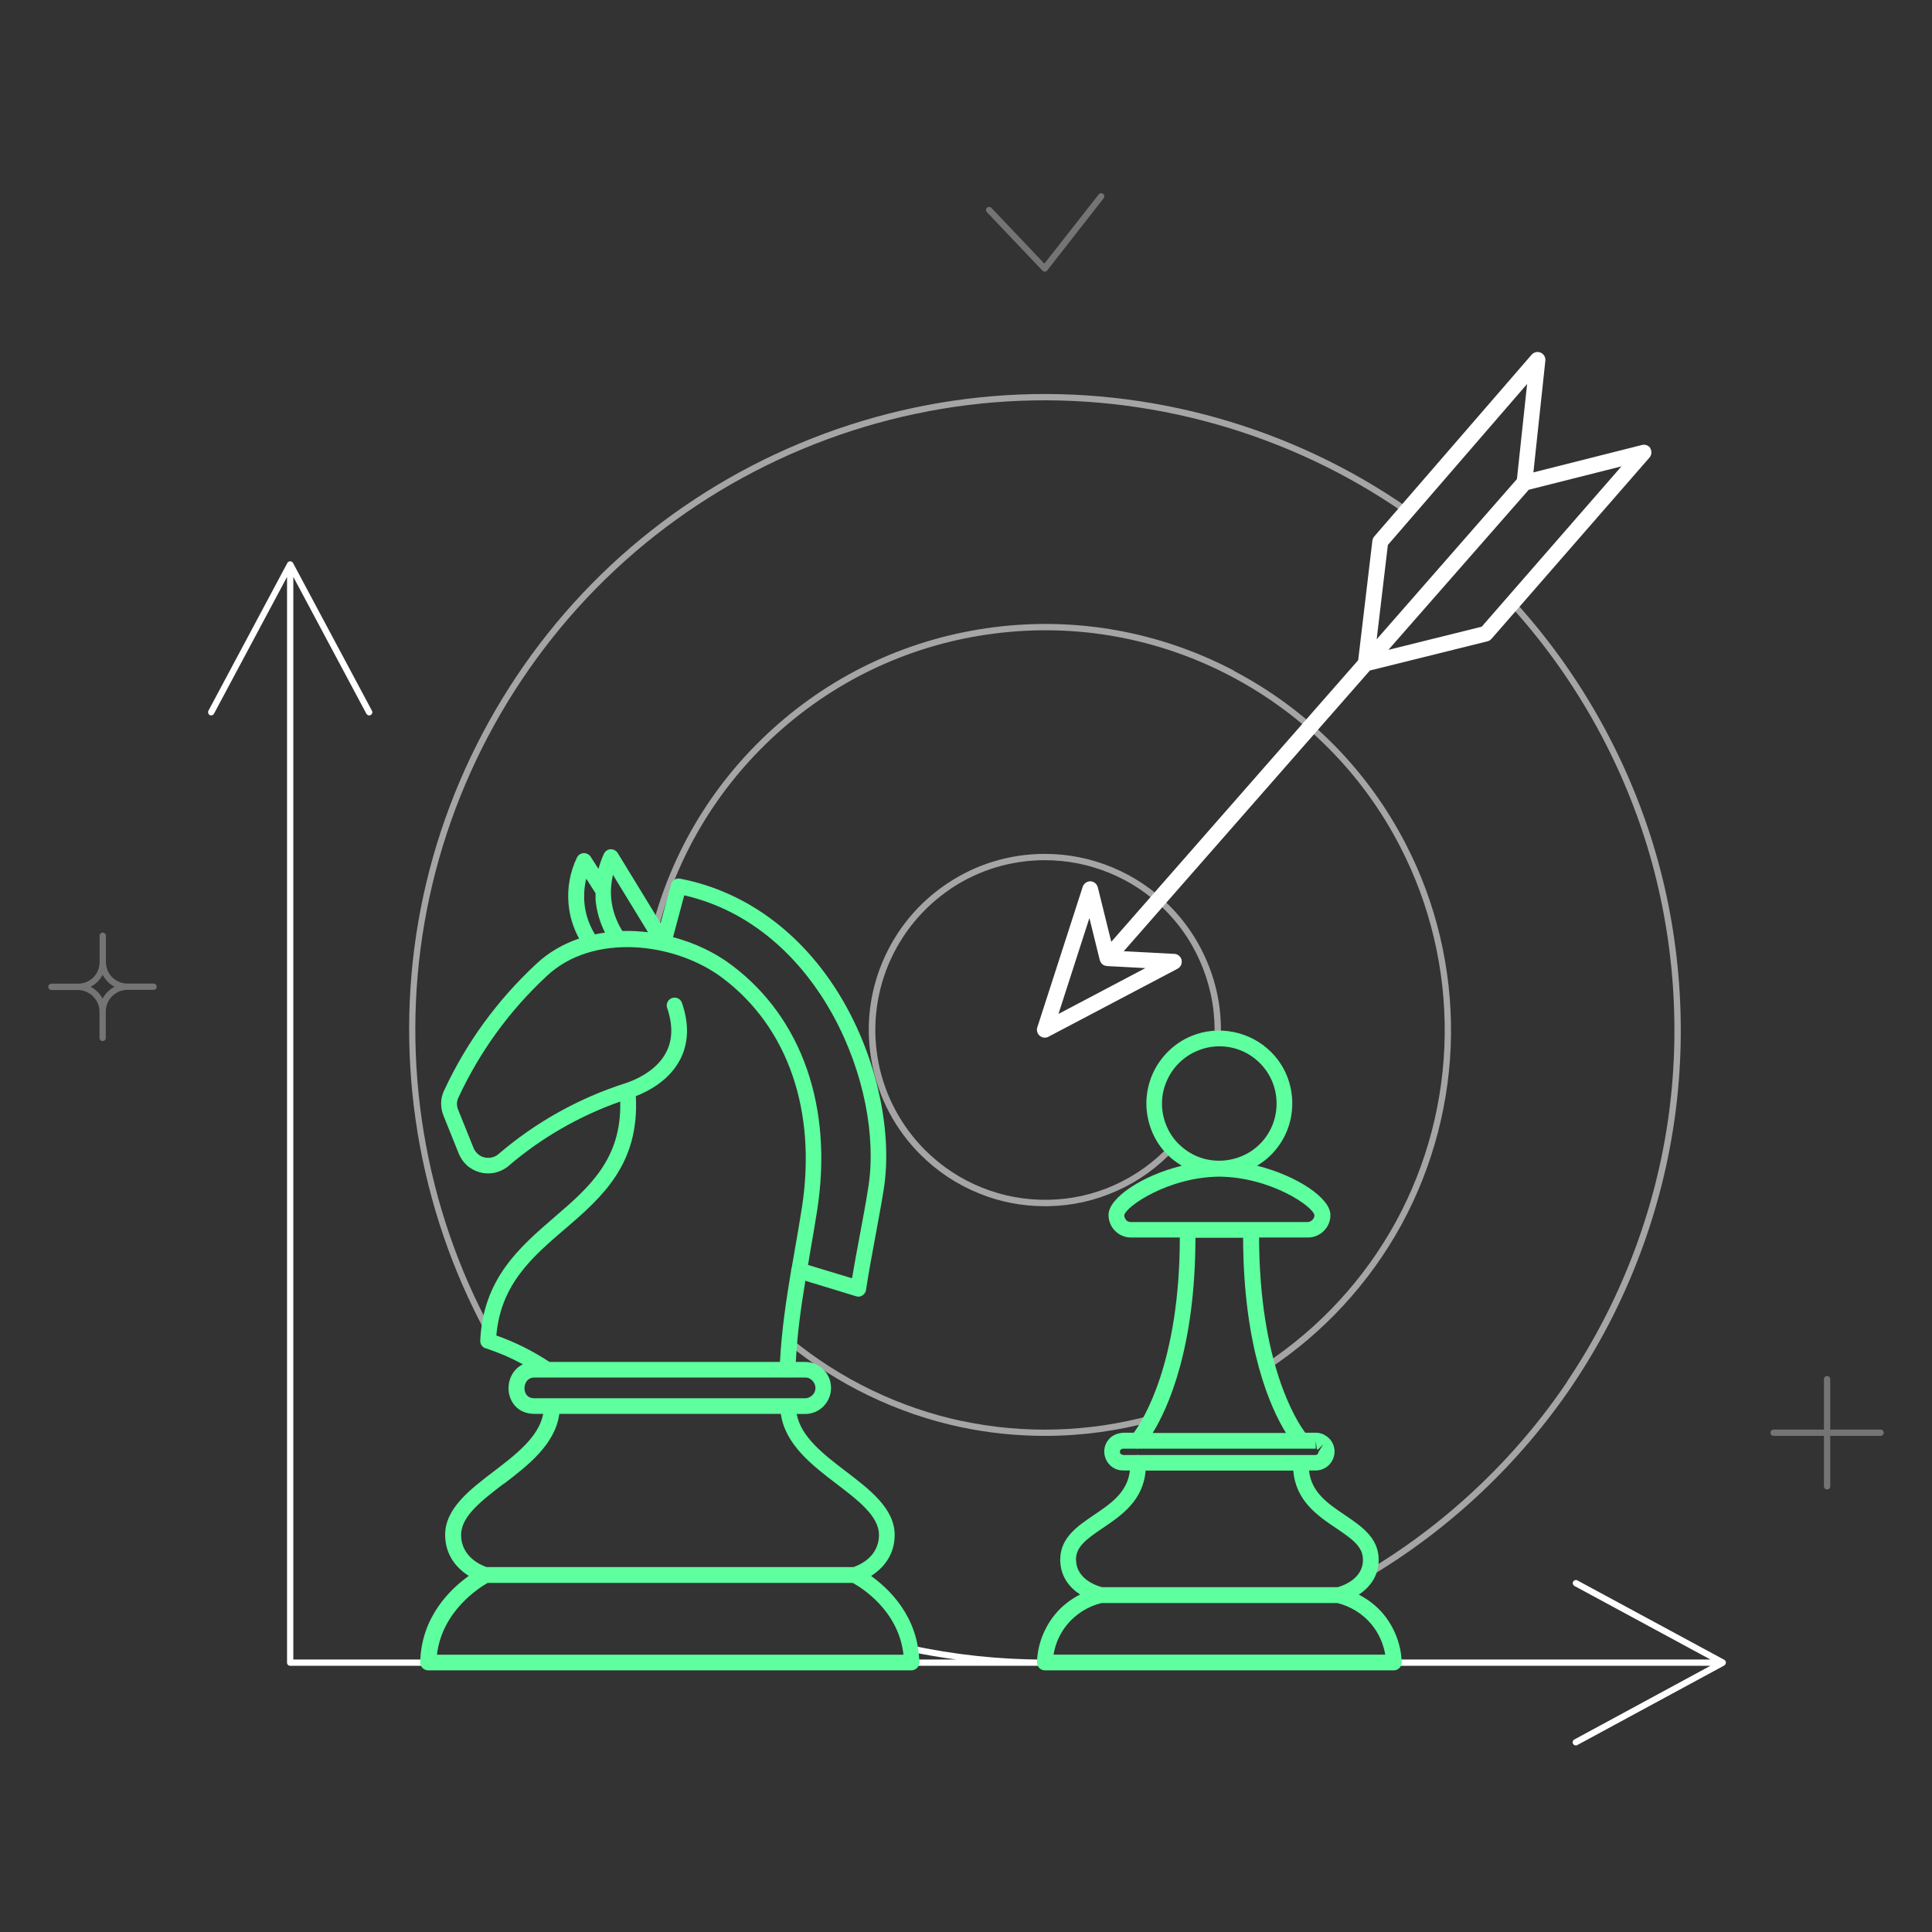 <svg width="100" height="100" viewBox="0 0 100 100" fill="none" xmlns="http://www.w3.org/2000/svg">
<rect x="0" y="0" width="100" height="100" fill="#333333" stroke="none"/>
<path d="M89.336 86.059C89.336 86.02 89.317 85.988 89.297 85.955C89.291 85.949 89.284 85.942 89.278 85.936C89.271 85.929 89.265 85.916 89.258 85.916L81.647 81.802C81.569 81.756 81.472 81.788 81.426 81.867C81.381 81.945 81.413 82.042 81.491 82.088L88.535 85.897H54.056C51.745 85.903 49.388 85.649 47.11 85.154C47.019 85.135 46.934 85.193 46.914 85.278C46.895 85.369 46.953 85.454 47.038 85.473C47.852 85.649 48.672 85.786 49.499 85.897H15.182V29.861L18.965 36.945C19.011 37.023 19.108 37.055 19.186 37.01C19.265 36.964 19.297 36.867 19.252 36.788L15.163 29.132C15.104 29.028 14.935 29.028 14.877 29.132L10.788 36.788C10.749 36.867 10.775 36.964 10.853 37.01C10.879 37.023 10.905 37.029 10.931 37.029C10.99 37.029 11.048 36.997 11.074 36.945L14.857 29.861V86.059C14.857 86.15 14.929 86.222 15.02 86.222H54.017C54.017 86.222 54.03 86.222 54.043 86.222H88.529L81.485 90.037C81.407 90.083 81.374 90.18 81.42 90.258C81.446 90.311 81.504 90.343 81.563 90.343C81.589 90.343 81.615 90.343 81.641 90.324L89.252 86.203C89.252 86.203 89.265 86.189 89.271 86.183C89.278 86.183 89.284 86.17 89.291 86.163C89.317 86.137 89.33 86.098 89.33 86.059H89.336Z" fill="white"/>
<g opacity="0.56">
<path d="M25.312 69.126C25.312 69.126 25.364 69.126 25.39 69.106C25.468 69.061 25.501 68.963 25.455 68.885C21.959 62.465 20.722 54.959 21.972 47.758C23.216 40.558 26.901 33.904 32.35 29.028C37.799 24.151 44.817 21.222 52.116 20.779C59.407 20.336 66.731 22.4 72.728 26.58C72.799 26.632 72.903 26.613 72.956 26.541C73.008 26.469 72.988 26.365 72.916 26.313C66.862 22.088 59.466 20.004 52.096 20.454C44.726 20.903 37.636 23.858 32.135 28.78C26.634 33.702 22.91 40.421 21.653 47.7C20.397 54.972 21.647 62.55 25.175 69.041C25.208 69.093 25.26 69.126 25.319 69.126H25.312Z" fill="white"/>
<path d="M81.126 71.502C78.437 75.493 74.831 78.898 70.69 81.352C70.612 81.398 70.586 81.495 70.631 81.573C70.664 81.626 70.716 81.652 70.775 81.652C70.801 81.652 70.833 81.645 70.859 81.632C75.039 79.158 78.685 75.714 81.4 71.684C84.114 67.654 85.924 62.98 86.64 58.175C87.357 53.37 86.992 48.37 85.573 43.722C84.153 39.073 81.673 34.718 78.398 31.124C78.34 31.059 78.236 31.053 78.17 31.111C78.105 31.17 78.099 31.274 78.157 31.339C81.4 34.894 83.854 39.204 85.26 43.806C86.66 48.409 87.025 53.357 86.315 58.116C85.605 62.876 83.808 67.504 81.12 71.495L81.126 71.502Z" fill="white"/>
<path d="M63.867 34.711C60.032 32.7 55.742 31.919 51.445 32.465C47.148 33.012 43.183 34.835 39.974 37.745C36.764 40.656 34.563 44.425 33.6 48.644C33.58 48.728 33.633 48.819 33.724 48.839C33.815 48.859 33.899 48.806 33.919 48.715C34.863 44.562 37.038 40.851 40.195 37.986C43.353 35.122 47.259 33.325 51.484 32.791C55.709 32.251 59.941 33.019 63.717 35.004C67.487 36.99 70.521 40.037 72.474 43.826C74.023 46.821 74.817 50.187 74.778 53.559C74.739 56.931 73.867 60.278 72.252 63.234C70.638 66.189 68.294 68.735 65.481 70.59C65.403 70.642 65.384 70.74 65.436 70.818C65.469 70.864 65.521 70.89 65.573 70.89C65.605 70.89 65.638 70.883 65.664 70.864C68.522 68.976 70.898 66.391 72.539 63.39C74.18 60.382 75.065 56.984 75.104 53.566C75.143 50.141 74.336 46.723 72.76 43.683C70.775 39.835 67.695 36.736 63.867 34.724V34.711Z" fill="white"/>
<path d="M49.785 73.553C46.556 72.863 43.509 71.391 40.957 69.295C40.885 69.236 40.788 69.249 40.729 69.314C40.67 69.379 40.683 69.484 40.748 69.542C43.333 71.671 46.438 73.168 49.713 73.865C51.152 74.171 52.617 74.321 54.082 74.321C55.963 74.321 57.845 74.067 59.661 73.572C59.746 73.546 59.798 73.462 59.772 73.37C59.746 73.286 59.661 73.234 59.57 73.26C56.393 74.132 53.001 74.236 49.778 73.546L49.785 73.553Z" fill="white"/>
<path d="M49.206 46.001C50.657 45.031 52.343 44.523 54.082 44.523H54.088C55.247 44.523 56.38 44.751 57.448 45.193C58.522 45.636 59.479 46.281 60.299 47.101C61.172 47.973 61.836 49.002 62.278 50.154C62.721 51.306 62.916 52.511 62.858 53.748C62.858 53.839 62.923 53.911 63.014 53.917C63.105 53.93 63.183 53.852 63.183 53.761C63.248 52.485 63.047 51.228 62.584 50.037C62.122 48.846 61.432 47.778 60.527 46.873C59.674 46.02 58.685 45.356 57.571 44.894C56.458 44.431 55.286 44.197 54.088 44.197H54.082C52.272 44.197 50.527 44.724 49.023 45.734C47.519 46.736 46.36 48.149 45.664 49.822C44.967 51.495 44.791 53.312 45.143 55.089C45.495 56.866 46.354 58.474 47.636 59.757C48.509 60.63 49.531 61.306 50.67 61.769C51.758 62.212 52.903 62.433 54.082 62.433C54.14 62.433 54.199 62.433 54.251 62.433C55.481 62.413 56.679 62.146 57.806 61.639C58.932 61.137 59.928 60.421 60.768 59.516C60.827 59.451 60.827 59.347 60.761 59.288C60.696 59.23 60.592 59.23 60.534 59.295C59.726 60.167 58.763 60.851 57.682 61.339C56.595 61.827 55.442 62.081 54.258 62.101C53.06 62.12 51.907 61.906 50.807 61.463C49.707 61.02 48.717 60.362 47.877 59.523C46.647 58.286 45.813 56.73 45.475 55.024C45.136 53.312 45.312 51.56 45.976 49.946C46.647 48.338 47.767 46.971 49.212 46.001H49.206Z" fill="white"/>
</g>
<path d="M85.436 23.214C85.345 23.064 85.163 22.986 84.987 23.032L79.369 24.451L79.987 18.67C80.007 18.494 79.909 18.325 79.746 18.253C79.583 18.181 79.395 18.227 79.278 18.357L71.133 27.765C71.081 27.823 71.048 27.901 71.035 27.98L70.3 34.171L57.52 48.748L56.823 45.929C56.777 45.753 56.621 45.623 56.445 45.616C56.27 45.61 56.1 45.727 56.042 45.896L53.691 53.175C53.639 53.331 53.691 53.507 53.815 53.611C53.893 53.676 53.984 53.709 54.076 53.709C54.141 53.709 54.206 53.696 54.264 53.663L60.951 50.141C61.113 50.056 61.198 49.874 61.159 49.692C61.12 49.51 60.964 49.379 60.781 49.373L58.164 49.236L70.905 34.705L76.992 33.194C77.07 33.175 77.148 33.129 77.201 33.064L85.378 23.683C85.495 23.546 85.508 23.357 85.417 23.201L85.436 23.214ZM71.836 28.207L79.043 19.874L78.516 24.796L71.257 33.09L71.836 28.207ZM54.785 52.485L56.387 47.517L56.927 49.705C56.927 49.705 56.94 49.731 56.947 49.751C56.953 49.77 56.96 49.79 56.973 49.803C56.992 49.835 57.012 49.861 57.038 49.887C57.044 49.894 57.051 49.907 57.057 49.913C57.057 49.913 57.057 49.913 57.064 49.913C57.096 49.939 57.136 49.965 57.181 49.978C57.201 49.985 57.22 49.985 57.24 49.991C57.259 49.991 57.279 50.004 57.305 50.004H57.324L59.284 50.109L54.792 52.478L54.785 52.485ZM76.686 32.439L71.862 33.637L79.128 25.349L83.926 24.139L76.686 32.446V32.439Z" fill="white"/>
<path d="M45.084 81.573C45.69 81.189 46.308 80.512 46.308 79.451C46.308 78.084 45.026 77.107 43.789 76.163C42.636 75.284 41.458 74.379 41.237 73.188H41.699C42.05 73.181 42.383 73.038 42.63 72.784C42.877 72.53 43.014 72.198 43.014 71.84C43.014 71.482 42.877 71.15 42.63 70.896C42.383 70.642 42.05 70.499 41.686 70.493H41.191C41.263 69.073 41.452 67.7 41.686 66.293L44.31 67.094C44.349 67.107 44.388 67.114 44.427 67.114C44.505 67.114 44.577 67.094 44.642 67.049C44.739 66.983 44.811 66.886 44.824 66.769C44.961 65.89 45.123 64.991 45.286 64.125C45.442 63.273 45.605 62.42 45.742 61.56C46.198 58.657 45.429 54.998 43.75 52.003C41.77 48.474 38.73 46.157 35.202 45.48C34.987 45.434 34.785 45.571 34.733 45.773L34.192 47.784L31.972 44.151C31.894 44.028 31.758 43.956 31.608 43.956C31.458 43.963 31.328 44.054 31.263 44.184C31.139 44.438 31.054 44.705 30.976 44.972L30.573 44.347C30.494 44.223 30.351 44.151 30.208 44.158C30.058 44.164 29.928 44.255 29.863 44.386C29.505 45.128 29.355 45.955 29.427 46.769C29.479 47.407 29.668 48.025 29.974 48.578C29.153 48.858 28.385 49.295 27.734 49.913C25.729 51.782 24.127 53.982 22.975 56.469C22.884 56.671 22.832 56.879 22.832 57.101C22.832 57.322 22.871 57.53 22.949 57.732L23.73 59.672C23.821 59.913 23.965 60.128 24.153 60.304C24.342 60.48 24.57 60.603 24.817 60.675C25.065 60.746 25.325 60.753 25.579 60.707C25.833 60.655 26.067 60.551 26.282 60.382C28.008 58.898 29.967 57.771 32.103 57.016C32.181 59.998 30.488 61.463 28.698 62.999C26.888 64.562 25.013 66.176 24.857 69.386C24.85 69.568 24.961 69.737 25.136 69.789C25.807 70.004 26.451 70.284 27.064 70.616C26.575 70.851 26.321 71.359 26.321 71.853C26.321 72.517 26.777 73.181 27.656 73.181H28.118C27.89 74.373 26.712 75.278 25.56 76.157C24.323 77.101 23.04 78.077 23.04 79.444C23.04 80.506 23.659 81.189 24.264 81.567C23.346 82.224 21.797 83.67 21.751 86.04C21.751 86.15 21.79 86.254 21.868 86.332C21.946 86.411 22.05 86.456 22.161 86.456H47.174C47.285 86.456 47.389 86.411 47.467 86.332C47.545 86.254 47.584 86.15 47.584 86.04C47.539 83.663 45.996 82.218 45.071 81.56L45.084 81.573ZM35.429 46.345C42.441 47.96 45.755 56.274 44.948 61.423C44.817 62.276 44.655 63.123 44.498 63.963C44.362 64.685 44.225 65.427 44.101 66.163L41.823 65.473C41.862 65.265 41.894 65.056 41.927 64.848C42.057 64.112 42.181 63.377 42.298 62.635C43.125 57.316 41.517 52.693 37.877 49.959C37.018 49.308 35.963 48.806 34.837 48.507L35.416 46.345H35.429ZM31.732 45.291L33.541 48.253C33.099 48.201 32.656 48.175 32.213 48.188C31.894 47.673 31.686 47.094 31.634 46.489C31.601 46.085 31.634 45.681 31.725 45.284L31.732 45.291ZM30.247 46.703C30.215 46.293 30.247 45.877 30.345 45.48L30.826 46.235C30.826 46.345 30.826 46.456 30.826 46.567C30.879 47.166 31.048 47.739 31.315 48.273C31.139 48.298 30.963 48.325 30.794 48.364C30.488 47.862 30.293 47.296 30.247 46.71V46.703ZM29.238 63.618C31.145 61.977 33.105 60.271 32.91 56.736C33.567 56.482 34.661 55.916 35.221 54.809C35.644 53.969 35.67 52.992 35.299 51.912C35.228 51.697 34.993 51.586 34.785 51.658C34.57 51.73 34.459 51.964 34.531 52.172C34.83 53.045 34.817 53.806 34.492 54.444C33.971 55.486 32.741 55.948 32.376 56.066C29.935 56.847 27.708 58.097 25.774 59.757C25.677 59.835 25.553 59.894 25.429 59.913C25.306 59.939 25.169 59.933 25.045 59.9C24.922 59.867 24.804 59.802 24.713 59.711C24.622 59.627 24.544 59.516 24.498 59.386L23.711 57.433C23.672 57.335 23.652 57.231 23.652 57.127C23.652 57.023 23.678 56.918 23.724 56.821C24.83 54.431 26.373 52.309 28.3 50.519C30.683 48.273 34.928 48.761 37.402 50.623C40.788 53.175 42.285 57.511 41.504 62.524C41.386 63.26 41.263 63.995 41.133 64.724C41.08 65.024 41.028 65.33 40.976 65.629C40.976 65.636 40.97 65.642 40.963 65.649C40.95 65.681 40.957 65.714 40.95 65.753C40.69 67.296 40.455 68.878 40.371 70.493H28.437C27.578 69.926 26.66 69.464 25.69 69.125C25.924 66.469 27.532 65.082 29.225 63.624L29.238 63.618ZM27.148 71.853C27.148 71.645 27.259 71.3 27.675 71.3H40.709C40.709 71.3 40.735 71.306 40.748 71.306C40.748 71.306 40.755 71.306 40.761 71.306C40.781 71.306 40.794 71.3 40.807 71.3H41.679C41.823 71.3 41.953 71.359 42.05 71.463C42.148 71.567 42.207 71.697 42.207 71.84C42.207 71.983 42.155 72.114 42.05 72.211C41.953 72.309 41.823 72.368 41.692 72.374H27.669C27.187 72.374 27.148 71.977 27.148 71.86V71.853ZM26.074 76.808C27.337 75.844 28.737 74.757 28.951 73.181H40.416C40.631 74.75 42.031 75.844 43.294 76.801C44.427 77.667 45.495 78.481 45.495 79.444C45.495 80.616 44.414 81.033 44.173 81.111H25.189C24.948 81.033 23.867 80.61 23.867 79.444C23.867 78.481 24.935 77.667 26.067 76.801L26.074 76.808ZM22.617 85.649C22.877 83.377 24.837 82.159 25.241 81.931H44.14C44.557 82.159 46.51 83.344 46.764 85.649H22.61H22.617Z" fill="#5EFF9E"/>
<path d="M71.615 83.559C71.263 83.129 70.821 82.791 70.333 82.537C70.873 82.179 71.361 81.6 71.361 80.734C71.361 79.594 70.463 78.995 69.597 78.409C68.712 77.811 67.872 77.238 67.754 76.111H68.1C68.353 76.111 68.594 76.014 68.783 75.831C68.874 75.74 68.946 75.636 68.998 75.512C69.05 75.389 69.076 75.265 69.076 75.148C69.076 75.017 69.056 74.887 69.004 74.77C68.959 74.653 68.887 74.542 68.796 74.451C68.705 74.36 68.594 74.288 68.484 74.236C68.366 74.184 68.236 74.158 68.112 74.158H67.559C67.09 73.527 65.189 70.558 65.17 64.054H67.735C68.041 64.041 68.327 63.917 68.536 63.696C68.751 63.474 68.868 63.188 68.861 62.882C68.861 62.01 67.123 60.851 65.066 60.337C65.32 60.18 65.567 60.004 65.782 59.783C66.498 59.067 66.888 58.123 66.888 57.114C66.888 56.105 66.498 55.154 65.782 54.444C64.714 53.377 63.054 53.045 61.667 53.624C61.205 53.813 60.795 54.093 60.443 54.444C60.092 54.796 59.812 55.213 59.623 55.669C59.434 56.131 59.336 56.619 59.336 57.114C59.336 57.609 59.434 58.097 59.623 58.559C59.812 59.021 60.085 59.431 60.443 59.783C60.658 59.998 60.906 60.174 61.166 60.337C59.109 60.844 57.377 62.01 57.377 62.882C57.377 63.188 57.494 63.481 57.702 63.696C57.917 63.917 58.197 64.047 58.523 64.054H61.068C61.062 70.519 59.167 73.507 58.685 74.158H58.139C57.885 74.178 57.631 74.256 57.448 74.438C57.312 74.575 57.214 74.744 57.175 74.933C57.136 75.122 57.155 75.317 57.227 75.499C57.299 75.682 57.422 75.831 57.579 75.942C57.741 76.053 57.924 76.111 58.126 76.111H58.484C58.36 77.231 57.526 77.804 56.641 78.403C55.775 78.989 54.877 79.588 54.877 80.727C54.877 81.6 55.365 82.179 55.905 82.531C55.411 82.784 54.961 83.129 54.61 83.559C54.037 84.256 53.705 85.135 53.672 86.033C53.672 86.144 53.711 86.248 53.79 86.333C53.868 86.411 53.972 86.456 54.083 86.456H72.142C72.253 86.456 72.357 86.411 72.435 86.333C72.513 86.254 72.553 86.144 72.553 86.033C72.52 85.135 72.188 84.256 71.615 83.559ZM61.016 59.223C60.736 58.943 60.521 58.624 60.372 58.26C60.222 57.895 60.144 57.517 60.144 57.127C60.144 56.736 60.222 56.352 60.372 55.994C60.521 55.636 60.736 55.31 61.016 55.031C61.296 54.751 61.615 54.536 61.98 54.386C62.344 54.236 62.722 54.158 63.112 54.158C63.907 54.158 64.649 54.464 65.209 55.024C65.769 55.584 66.075 56.326 66.075 57.12C66.075 57.915 65.769 58.657 65.209 59.217C64.376 60.05 63.073 60.31 61.98 59.861C61.622 59.712 61.296 59.497 61.016 59.217V59.223ZM58.288 63.142C58.223 63.077 58.191 62.986 58.191 62.902C58.269 62.446 60.469 60.929 63.106 60.903C63.106 60.903 63.106 60.903 63.112 60.903C65.756 60.929 67.963 62.439 68.034 62.895C68.034 62.986 68.002 63.077 67.93 63.142C67.865 63.208 67.781 63.247 67.702 63.253H64.74H58.523C58.431 63.253 58.34 63.214 58.275 63.142H58.288ZM61.876 64.067H64.343C64.356 69.809 65.782 72.915 66.563 74.171H59.662C60.443 72.908 61.869 69.803 61.876 64.067ZM58.126 75.304C58.126 75.304 58.067 75.291 58.034 75.278C58.008 75.258 57.989 75.232 57.976 75.206C57.963 75.174 57.963 75.141 57.969 75.109C57.969 75.076 57.989 75.05 58.015 75.031C58.047 74.998 58.086 74.985 58.132 74.985H58.822C58.822 74.985 58.855 74.992 58.868 74.992C58.881 74.992 58.894 74.985 58.913 74.985H68.1V74.581L68.158 74.998C68.158 74.998 68.21 75.031 68.21 75.037L68.497 74.751L68.249 75.148C68.249 75.148 68.204 75.258 68.204 75.265C68.171 75.297 68.132 75.304 68.087 75.311H58.952C58.952 75.311 58.907 75.297 58.887 75.304C58.874 75.304 58.861 75.311 58.848 75.311H58.119L58.126 75.304ZM55.691 80.727C55.691 80.063 56.224 79.666 57.097 79.08C58.034 78.448 59.174 77.667 59.297 76.118H66.941C67.064 77.674 68.197 78.455 69.141 79.087C70.013 79.672 70.547 80.063 70.547 80.734C70.547 81.749 69.454 82.094 69.232 82.153H57.051C56.999 82.14 55.697 81.84 55.697 80.727H55.691ZM54.532 85.642C54.623 85.07 54.87 84.529 55.241 84.08C55.691 83.533 56.322 83.142 57.012 82.973H69.219C69.909 83.142 70.541 83.533 70.99 84.08C71.361 84.529 71.602 85.07 71.7 85.642H54.532Z" fill="#5EFF9E"/>
<path opacity="0.32" d="M97.337 73.995H94.733V71.385C94.733 71.293 94.662 71.222 94.57 71.222C94.479 71.222 94.408 71.293 94.408 71.385V73.995H91.803C91.712 73.995 91.641 74.067 91.641 74.158C91.641 74.249 91.712 74.321 91.803 74.321H94.408V76.932C94.408 77.023 94.479 77.094 94.57 77.094C94.662 77.094 94.733 77.023 94.733 76.932V74.321H97.337C97.428 74.321 97.5 74.249 97.5 74.158C97.5 74.067 97.428 73.995 97.337 73.995Z" fill="white"/>
<path opacity="0.32" d="M7.956 50.909H6.595C6.452 50.909 6.309 50.883 6.172 50.825C6.035 50.766 5.911 50.688 5.807 50.584C5.703 50.48 5.619 50.356 5.566 50.219C5.508 50.083 5.482 49.939 5.482 49.796V48.435C5.482 48.344 5.41 48.273 5.319 48.273C5.228 48.273 5.156 48.344 5.156 48.435V49.796C5.156 49.946 5.13 50.089 5.072 50.226C5.013 50.363 4.935 50.486 4.831 50.59C4.727 50.695 4.603 50.779 4.466 50.831C4.329 50.89 4.186 50.916 4.043 50.916H2.663C2.572 50.916 2.5 50.988 2.5 51.079C2.5 51.17 2.572 51.242 2.663 51.242H4.023C4.245 51.242 4.46 51.307 4.648 51.43C4.831 51.554 4.974 51.73 5.065 51.938C5.124 52.075 5.15 52.212 5.15 52.361V52.368V53.722C5.15 53.813 5.221 53.885 5.313 53.885C5.404 53.885 5.475 53.813 5.475 53.722V52.361C5.475 52.14 5.54 51.925 5.664 51.736C5.788 51.547 5.964 51.411 6.165 51.32C6.302 51.261 6.445 51.235 6.589 51.235H7.949C8.04 51.235 8.112 51.163 8.112 51.072C8.112 50.981 8.04 50.909 7.949 50.909H7.956ZM5.391 51.554C5.365 51.599 5.332 51.645 5.313 51.691C5.202 51.476 5.039 51.294 4.831 51.157C4.785 51.124 4.74 51.098 4.694 51.072C4.824 51.007 4.948 50.916 5.052 50.812C5.156 50.708 5.247 50.584 5.313 50.454C5.378 50.584 5.469 50.701 5.573 50.812C5.677 50.922 5.801 51.007 5.931 51.072C5.716 51.183 5.527 51.352 5.391 51.554Z" fill="white"/>
<path opacity="0.32" d="M54.076 14.06C54.03 14.06 53.991 14.041 53.959 14.008L51.081 10.981C51.016 10.916 51.023 10.812 51.081 10.753C51.146 10.694 51.25 10.694 51.309 10.753L54.056 13.644L56.869 10.063C56.921 9.991 57.025 9.978 57.097 10.037C57.168 10.089 57.181 10.193 57.123 10.265L54.2 14.002C54.173 14.041 54.128 14.06 54.082 14.067C54.082 14.067 54.082 14.067 54.076 14.067V14.06Z" fill="white"/>
</svg>
